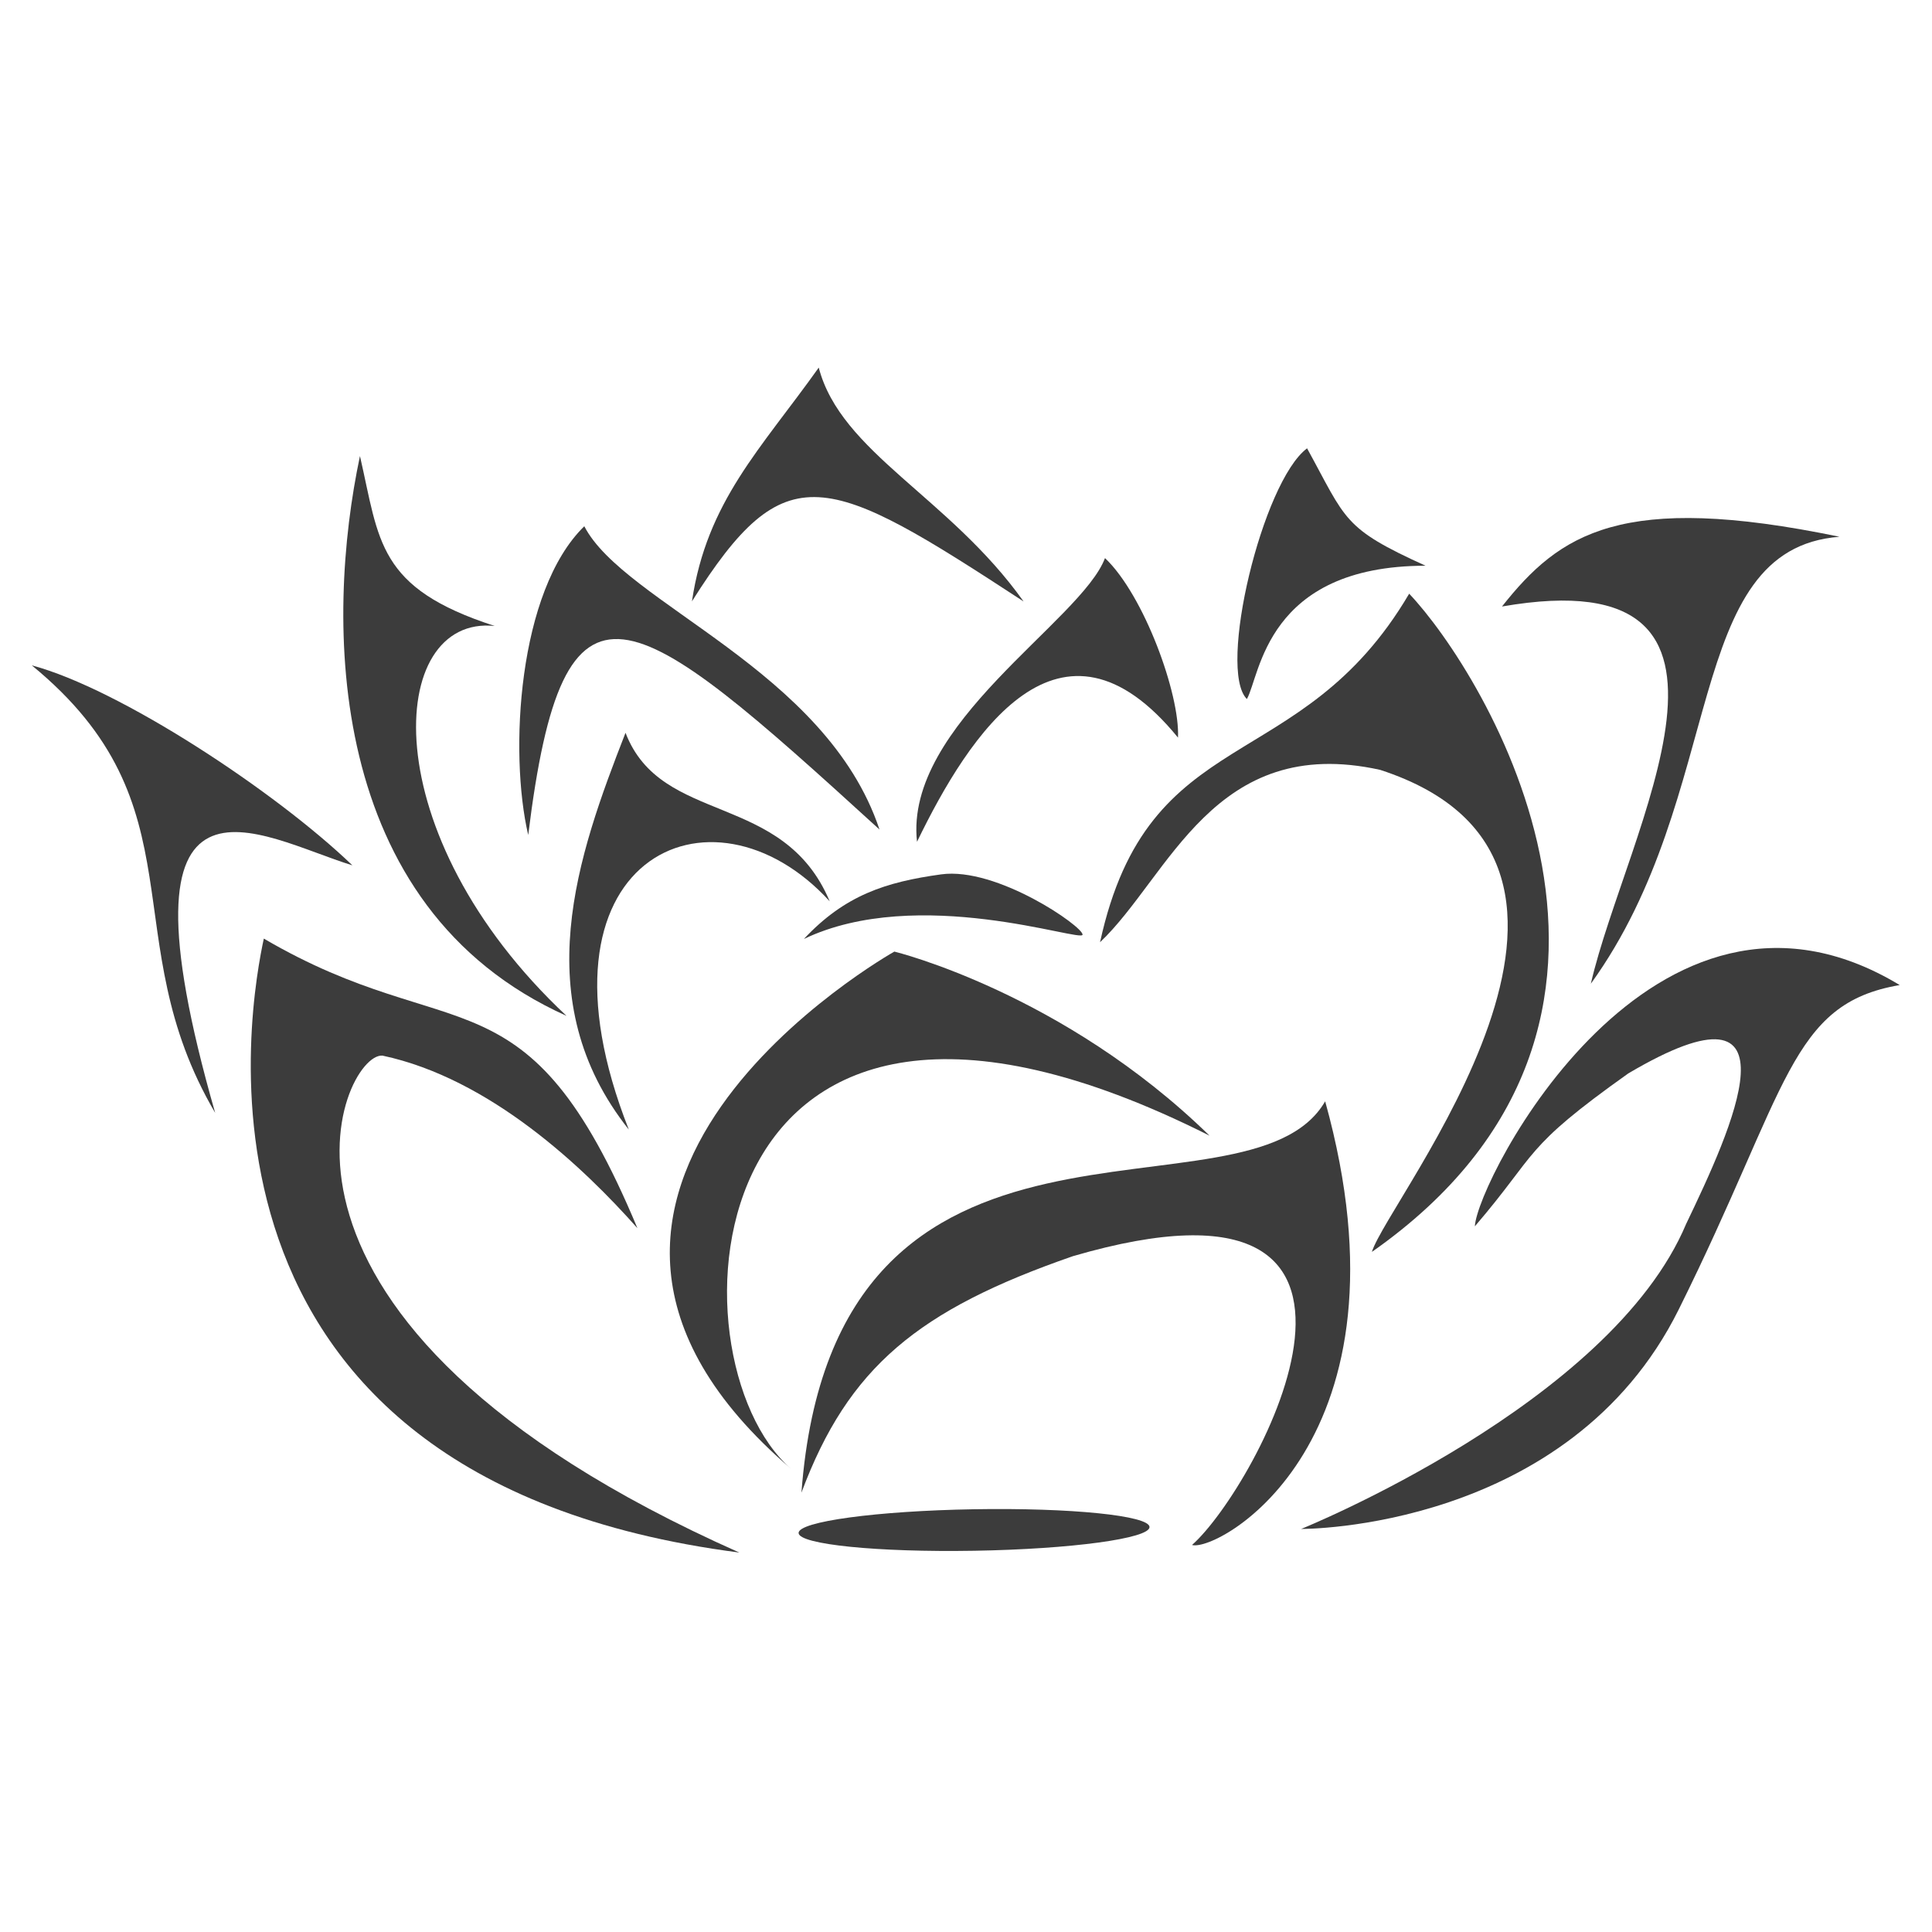 <svg xmlns="http://www.w3.org/2000/svg" width="512" height="512" viewBox="0 0 512 512">
  <g id="Group_10" data-name="Group 10" transform="translate(-157 -28)">
    <rect id="Rectangle_9" data-name="Rectangle 9" width="512" height="512" transform="translate(157 28)" fill="none"/>
    <g id="Group_9" data-name="Group 9" transform="translate(-856 -431)">
      <path id="Path_26" data-name="Path 26" d="M2818.941,813.461c-68.472-33.625-107.086,61.418-106.586,73.5,15.142-21.127,10.594-21.459,36.965-43.9,44.59-31.89,28.368,12.856,18.773,38.343-15.828,49.367-94.6,89.465-94.6,89.465s70.668-5.66,94.6-66.656S2790.289,820.944,2818.941,813.461Z" transform="translate(-1220.875 -335.999) rotate(5)" fill="#3c3c3c"/>
      <path id="Path_27" data-name="Path 27" d="M2525.738,981.879c6.44-34.891,22.045-53.067,59.918-74.193,90.975-44.951,58.744,51.851,44.4,69.857,7.156.742,54.6-37.538,14.29-121.89C2630.324,894.043,2514.2,866.672,2525.738,981.879Z" transform="matrix(0.985, 0.174, -0.174, 0.985, -1091.614, -552.072)" fill="#3c3c3c"/>
      <path id="Path_28" data-name="Path 28" d="M2199.465,811.492c-2.754,15.52-23.27,143.719,131.691,158.254-140.555-56.707-110.1-128.818-99.17-128.352,28.742,5.074,54.369,27.809,69.15,43.352C2269.336,815.477,2250.879,839.246,2199.465,811.492Z" transform="matrix(0.999, 0.035, -0.035, 0.999, -1085.949, -179.925)" fill="#3c3c3c"/>
      <path id="Path_29" data-name="Path 29" d="M2291.321,949.324c-74.862-84.828,46.121-132,46.121-132s42.766,17.014,75.923,59.933C2286.4,789.3,2261.917,915.964,2291.321,949.324Z" transform="translate(-1178.429 227.119) rotate(-8)" fill="#3c3c3c"/>
      <path id="Path_30" data-name="Path 30" d="M2404.849,839.982c11.844-59.175,52.318-44.191,80.328-93.732,20.082,20.446,79.323,111.9-6.911,174.547,3.966-14,75.654-104.6,0-127.747C2434.068,784.076,2422.906,822.25,2404.849,839.982Z" transform="matrix(1, 0.017, -0.017, 1, -1086.045, -172.162)" fill="#3c3c3c"/>
      <path id="Path_31" data-name="Path 31" d="M2497.586,748.95c15.928-18.759,32.624-29.384,90.031-15.345-41.941,1.728-31.924,67.114-69.989,116.071C2528.161,810.115,2573.76,738.41,2497.586,748.95Z" transform="translate(-1111.159 -41.6) rotate(-2)" fill="#3c3c3c"/>
      <path id="Path_32" data-name="Path 32" d="M2450.58,778.259c-7.281-8.3,8.133-57.153,20.552-65.131,9.091,19.721,7.9,21.726,29.125,33.218C2458.059,743.428,2454.571,772.269,2450.58,778.259Z" transform="matrix(0.998, -0.07, 0.07, 0.998, -1156.72, 39.088)" fill="#3c3c3c"/>
      <path id="Path_33" data-name="Path 33" d="M2373.693,802.495c-1.823-31.232,46.539-56.164,53.638-72.469,9.815,10.323,17.977,37.076,16.841,48.5C2415.034,738.719,2389.016,774.646,2373.693,802.495Z" transform="matrix(0.999, -0.052, 0.052, 0.999, -1157.031, 3.823)" fill="#3c3c3c"/>
      <path id="Path_34" data-name="Path 34" d="M2222.766,739.961c39.112,43.935,9.833,74.794,29.445,124.732-12.643-102.839,23.286-70.263,46.177-59.1C2281.24,782.956,2244.747,749.708,2222.766,739.961Z" transform="translate(-1289.727 252.195) rotate(-9)" fill="#3c3c3c"/>
      <path id="Path_35" data-name="Path 35" d="M2287.471,858.073c-33.969-61.74,12.207-122.368,45.539-151.37-9.444,21.14-17.4,30.64,1.421,57.436C2313.325,744.436,2275.37,788.594,2287.471,858.073Z" transform="matrix(0.799, -0.602, 0.602, 0.799, -1181.118, 1419.672)" fill="#3c3c3c"/>
      <path id="Path_36" data-name="Path 36" d="M2337.294,777.948c1.88-22.359,17.407-62.371,39.42-73.229,3.71,22.8,49.219,55.952,49.566,100.616C2382.032,727.556,2369.659,708.6,2337.294,777.948Z" transform="matrix(0.951, -0.309, 0.309, 0.951, -1310.168, 662.677)" fill="#3c3c3c"/>
      <path id="Path_37" data-name="Path 37" d="M2299.988,848.273c-8.7-42.954,20.93-70.9,46.963-94.086-2.76,26.334,30.263,32.667,27.934,64.358C2362.557,773.712,2307.362,771.3,2299.988,848.273Z" transform="translate(-1254.773 1046.703) rotate(-27)" fill="#3c3c3c"/>
      <path id="Path_38" data-name="Path 38" d="M2403.274,748.9c5.31-26.263,20.328-39.355,36.763-60.09,4.7,22.792,32.76,36.052,50.971,64.688C2440.495,716.607,2430.12,710.855,2403.274,748.9Z" transform="matrix(0.999, -0.052, 0.052, 0.999, -1243.44, -4.82)" fill="#3c3c3c"/>
      <path id="Path_39" data-name="Path 39" d="M2432.25,817.662c14.609-2.792,38.227,11.843,38.227,14.007s-44.178-11.052-73.667,4.979C2407.036,824.516,2417.641,820.454,2432.25,817.662Z" transform="matrix(0.999, 0.052, -0.052, 0.999, -1124.868, -252.608)" fill="#3c3c3c"/>
      <ellipse id="Ellipse_7" data-name="Ellipse 7" cx="46.5" cy="5.5" rx="46.5" ry="5.5" transform="matrix(1, -0.017, 0.017, 1, 1224.542, 859.758)" fill="#3c3c3c"/>
    </g>
  </g>
</svg>

